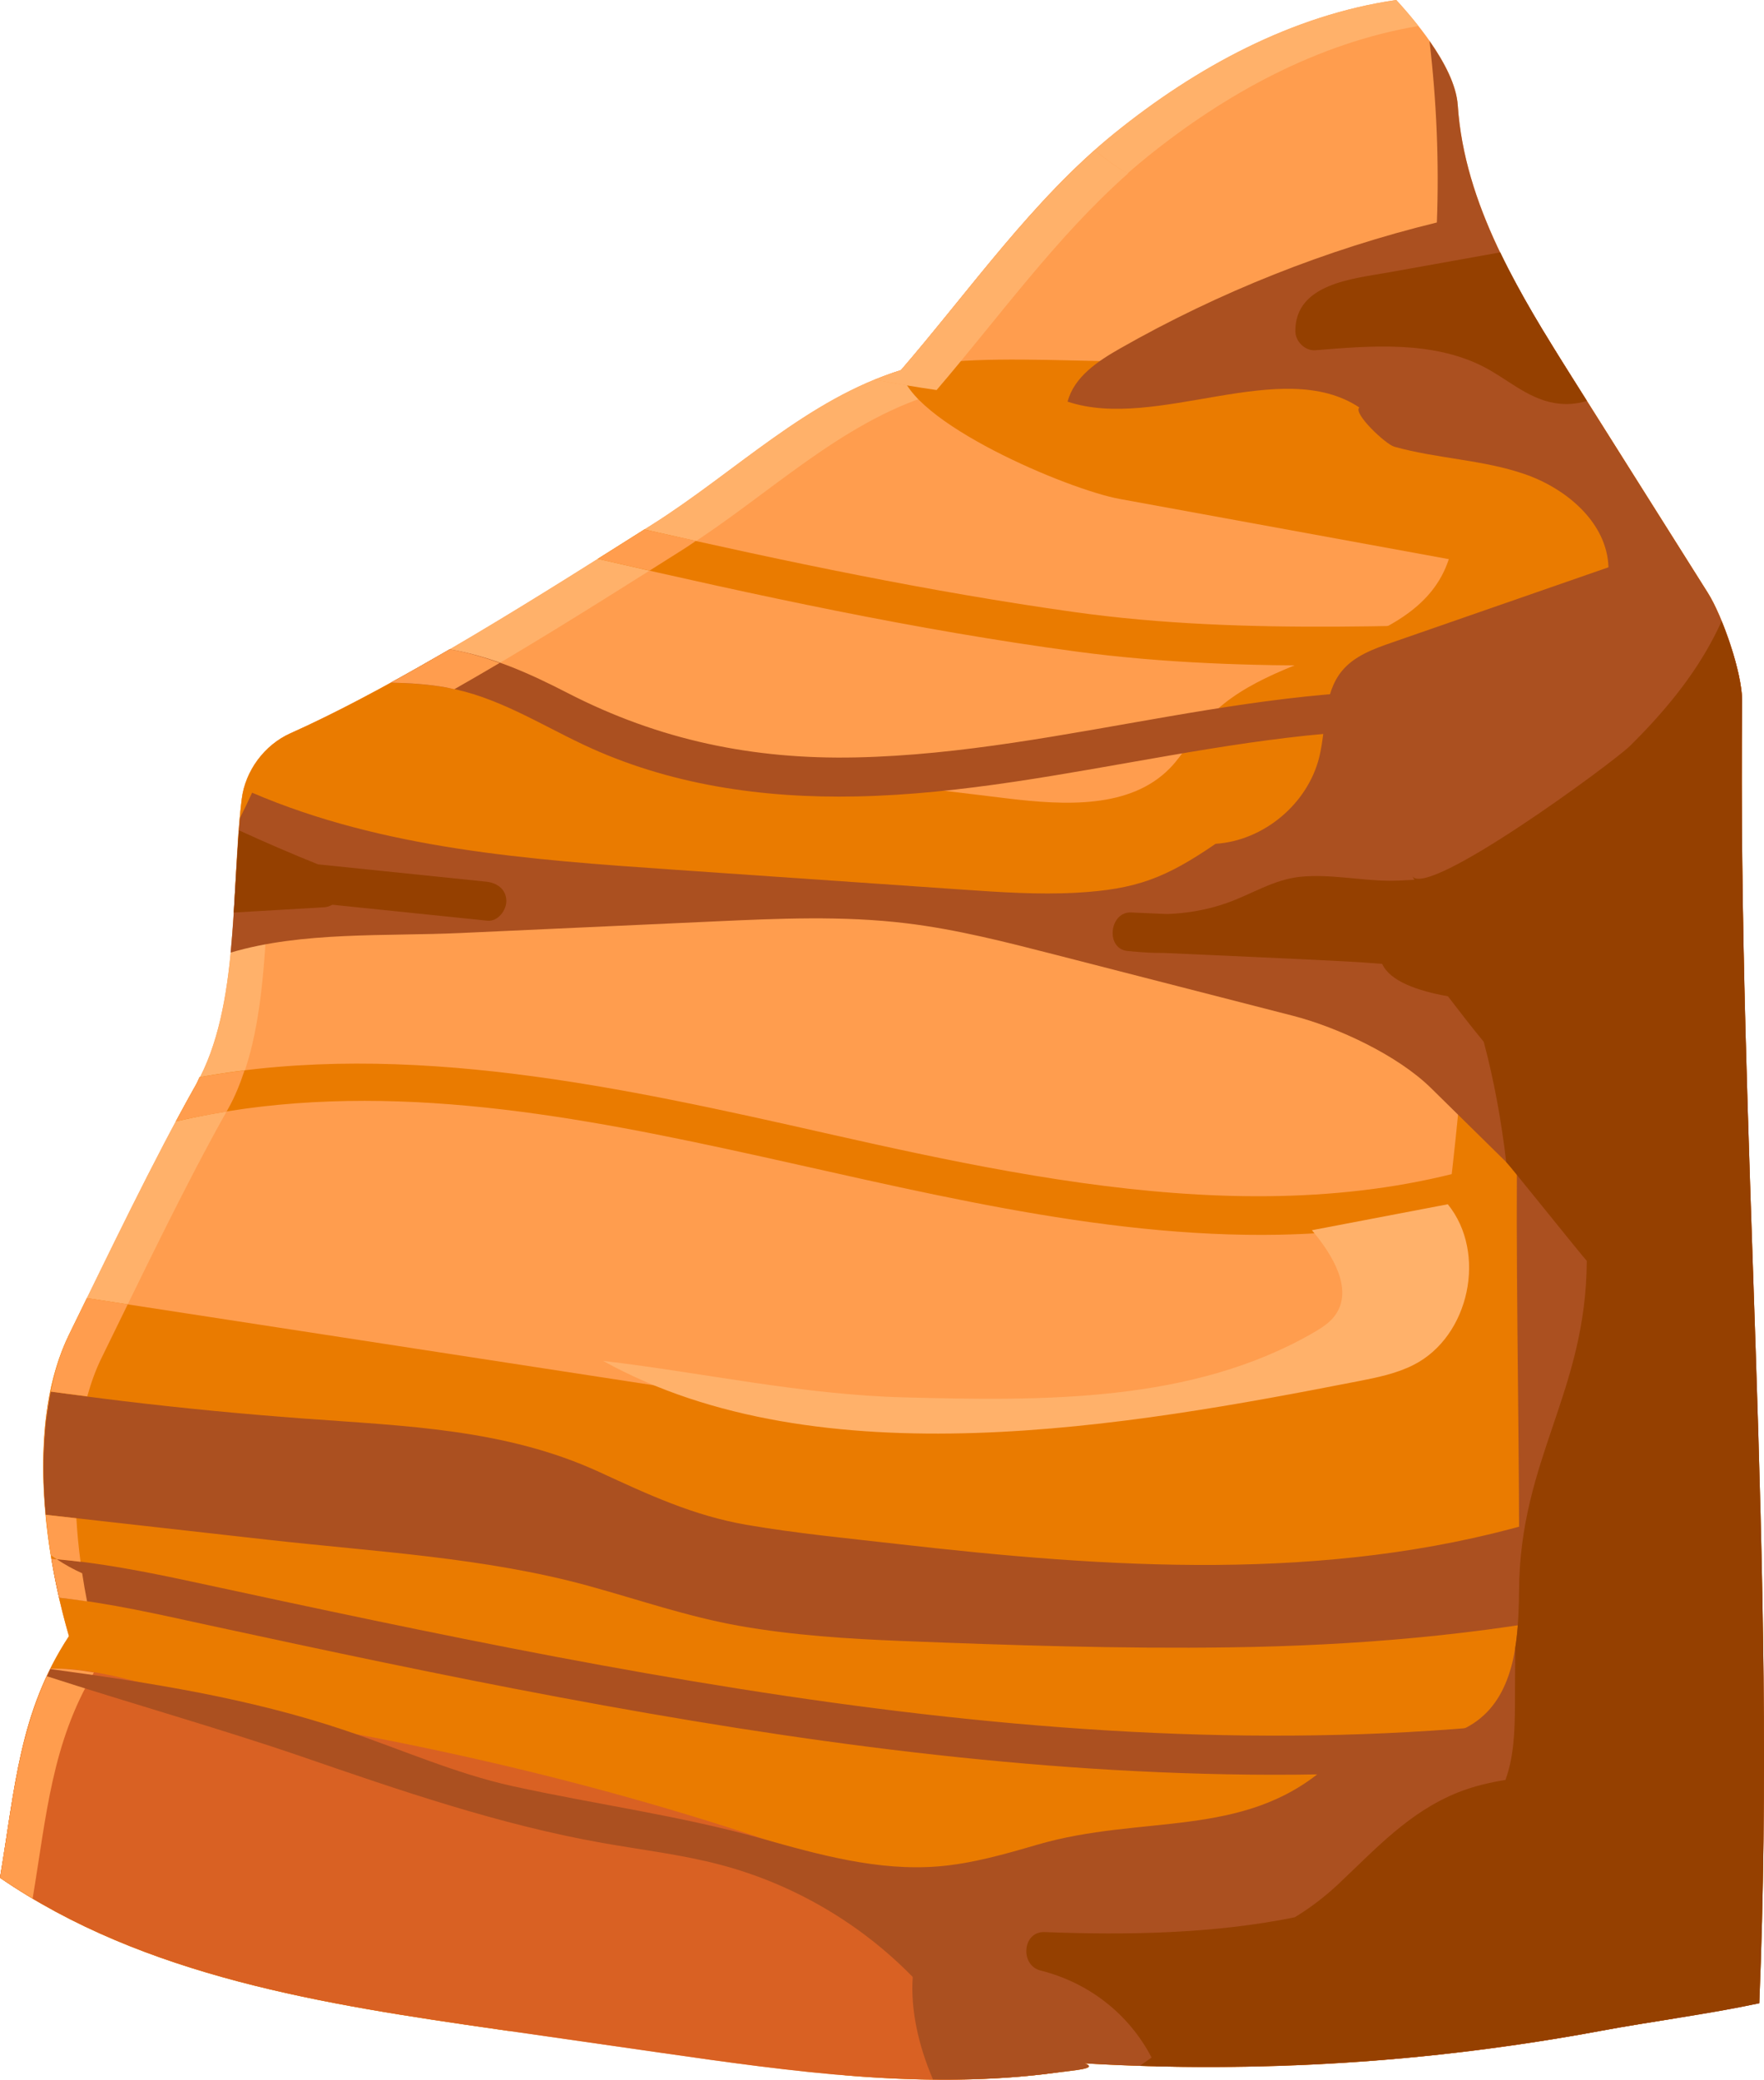 <svg xmlns="http://www.w3.org/2000/svg" width="915.98" height="1080" viewBox="0 0 915.98 1080"><g id="a"/><g id="b"><g id="c"><g id="d"><path d="M125.52 414.99c1.83-14.72 11.79-28.17 25.33-34.22 58.71-26.24 133.5-74.06 187.87-108.41 43.02-27.17 80.48-65.17 129.1-80.15 35.68-41.33 68.44-88.7 110.9-123.03C621.19 34.86 670.99 7.82 725.03.0c12.54 13.67 30.7 36.2 31.94 54.71 3.43 51.38 31.69 97.33 59.13 140.89 23.59 37.44 47.17 74.88 70.76 112.31 7.61 12.08 17.9 41.75 17.75 56.03-2.36 227.06 18.28 449.43 8.92 676.3-26.87 5.74-55.81 9.38-82.82 14.42-88.02 16.41-178.04 22.06-267.43 16.8 7.52 2.79-6.13 3.63-14.07 4.72-68.47 9.42-137.95-.42-206.36-10.25-28-4.02-55.99-8.04-83.99-12.07-90.12-12.95-183.8-27.24-258.85-78.78 7.86-46.49 9.92-86.09 35.83-125.48-13.79-47.22-21.59-112.53.09-156.68 20.27-41.29 43.36-89.86 65.99-129.9 22.85-40.43 17.88-101.96 23.62-148.05z" fill="#ff9d4e"/><path d="M16.95 985.87c7.62-45.72 9.97-84.84 35.55-123.73-13.79-47.22-21.59-112.53.09-156.68 20.28-41.29 43.36-89.86 65.99-129.91 22.85-40.43 17.88-101.96 23.62-148.05 1.83-14.72 11.79-28.17 25.33-34.22 58.71-26.24 133.49-74.06 187.87-108.41 43.02-27.17 80.48-65.17 129.1-80.14 35.68-41.33 68.44-88.7 110.9-123.03 41.09-33.22 89.09-59.44 141.11-68.2-3.94-5-7.94-9.63-11.49-13.51-54.04 7.82-103.84 34.86-146.3 69.19-42.46 34.33-75.22 81.7-110.9 123.03-48.63 14.97-86.09 52.97-129.1 80.15-54.37 34.34-129.16 82.16-187.87 108.4-13.54 6.05-23.5 19.5-25.33 34.22-5.74 46.09-.77 107.62-23.62 148.05-22.63 40.04-45.72 88.61-65.99 129.9-21.68 44.15-13.88 109.46-.09 156.68-25.91 39.39-27.97 78.99-35.83 125.48 5.54 3.81 11.22 7.35 16.95 10.77z" fill="#ffb16a"/><g><path d="M828.36 550.14c-.37-23.79-5.87-54.18-29.2-58.86-13.05-2.62-32.33 1.33-35.09-11.68l10.93 51.4c-10.82 46.55-21.64 93.09-32.46 139.64-2.38 10.23-5.07 21.04-12.54 28.41-6.41 6.32-15.38 9.16-24.04 11.64-65.64 18.82-133.91 29.41-202.18 27.7-48.54-1.22-96.7-8.62-144.69-16-104.65-16.1-209.3-32.2-313.94-48.3-3.12 6.4-6.21 12.72-9.22 18.85-15.76 32.1-15.85 75.34-9.47 114.72 17.82 13.24 40.44 17.88 62.25 22.14 171.01 33.43 342.01 66.86 513.02 100.29 24.23 4.74 50.37 9.27 72.76-1.14 20.19-9.39 33.24-29.09 45.23-47.85 45.09-70.52 91.21-143.68 104.27-226.36 5.45-34.51 4.93-69.66 4.39-104.6z" fill="#ea7b00"/><path d="M467.83 192.21c-4.56 1.4-8.94 3.19-13.32 4.97 87.32 16.89 177.94 16.78 265.07-1.14 6.25-1.29 12.64-2.72 17.96-6.24 6.11-4.03 10.23-10.43 13.65-16.9 11.17-21.16 16.59-45.31 15.56-69.22-43.25-2-86.5-4.01-129.75-6.01-16.52-.76-34.85-1.09-50.48-7.33-5.32-2.13-11.71-7.39-18.07-12.25-37.54 33.34-67.9 76.2-100.62 114.11z" fill="#ff9d4e"/></g><path d="M644.41 184.73c-42.62 8.87-134.86-4.92-176.59 7.49 4.03 26.96 86.62 61.94 113.44 66.85 57.02 10.43 114.04 20.86 171.06 31.29-16.26 49.91-93.48 44.92-127.18 85.17-6.25 7.46-10.77 16.31-17.55 23.29-20.73 21.35-54.95 19.35-84.5 15.8-75.26-9.04-151.52-18.33-221.94-46.39-24.42-9.73-50.23-21.72-75.75-26.36-25.86 14.87-51.45 28.58-74.56 38.91-13.54 6.05-23.5 19.5-25.33 34.22-.92 7.36-1.52 15.2-2.05 23.21 2.86 8.69 5.92 17.31 9.24 25.83 160.1-10.46 321.31-3.81 480 19.82 47.91 7.13 112.64 24.89 147.64 58.37-5.32 67.49-14.19 134.7-26.57 201.26-1.03 5.57-2.24 11.44-6.06 15.62-3.25 3.56-7.94 5.38-12.45 7.07-104.82 39.33-215.38 129.71-325.05 107.22-117.27-24.06-227.95-72.39-337.61-120.41-9.65-4.22-19.29-8.45-28.94-12.67-3.62 36.59 2.74 77.12 12.15 109.33-25.91 39.39-27.97 78.99-35.83 125.48 75.05 51.54 168.74 65.84 258.85 78.78 1.63.23 3.26.47 4.89.7 39.58.44 79.04 2.04 117.89 9.07 19.27 3.49 38.29 8.38 57.18 13.99 36.87 3.03 73.77 3.58 110.39-1.46 7.94-1.09 21.59-1.93 14.07-4.72 89.38 5.26 179.4-.4 267.43-16.8 12.53-2.34 25.49-4.38 38.46-6.46 11.36-16.39 22.73-32.79 34.09-49.18 3.93-5.67 7.86-11.35 11.78-17.05 4.21-206.77-12.59-410.46-10.43-618.04.15-14.28-10.14-43.95-17.75-56.03-23.59-37.44-47.17-74.88-70.76-112.31-4.81-7.63-9.59-15.36-14.31-23.16-8.51-1.02-17.06-1.82-25.68-2.17-44.24-1.76-88.35 5.43-131.69 14.45z" fill="#ea7b00"/><path d="M549.2 1076.19c.48-.07 1.02-.13 1.53-.19-.7-9.25-2.14-18.41-4.22-27.16-3.38-14.2-8.33-28.73-18.87-38.84-7.6-7.29-17.47-11.65-27.17-15.77-115.22-48.93-235.22-81.01-358.55-101.28-30.23-4.97-80-27.49-115.71-26.45-16.9 33.94-19.48 68.73-26.22 108.59 75.05 51.54 168.74 65.84 258.85 78.78 28 4.02 55.99 8.04 83.99 12.07 68.41 9.83 137.89 19.66 206.36 10.25z" fill="#d96123"/><g><path d="M664.85 641.16c54.93-1.11 108.53-11.76 158.53-34.79 11.81-5.44.98-22.58-10.75-17.19-121.02 55.75-259.1 27.47-383.4-.61-105.86-23.91-217.9-48.75-325.65-29.2-.61 1.19-1.02 2.51-1.68 3.67-3.52 6.23-7.05 12.71-10.58 19.29 189.63-44.04 382.39 62.69 573.52 58.84z" fill="#ea7b00"/><path d="M863.12 884.36c-255.44 45.47-513.47-9.13-763.05-62.93-24.08-5.19-48.78-10.06-73.38-12.02 1.16 6.92 2.49 13.69 4 20.27 26.22 2.71 52.47 8.82 77.34 14.21 60.87 13.18 121.81 26.14 183.03 37.59 121.6 22.76 244.93 39.87 368.86 40.13 70.17.15 140.09-5.58 209.18-17.87 12.79-2.28 6.75-21.64-5.97-19.38z" fill="#ab5020"/><path d="M305.74 823.57c26.02 7.16 51.5 16.01 78.13 20.72 27.98 4.94 56.47 6.75 84.83 7.87 56.59 2.24 113.31 4.09 169.95 3.3 65.07-.91 129.87-6.27 193.71-19.23 25.51-5.18 13.47-43.91-11.94-38.75-1.14.23-2.3.37-3.44.6-4.44-6.14-12-9.89-21.42-7.17-107.3 30.97-220.2 23.38-329.79 10.84-26-2.98-52.21-5.47-78.01-9.91-27.8-4.79-51.06-15.69-76.42-27.37-48.88-22.53-101.07-23.93-153.83-27.85-31.44-2.33-62.83-5.35-94.13-9.12-12.37-1.49-24.72-3.15-37.05-4.85-4.15 20.14-4.63 42.16-2.58 63.96 38.49 4.33 76.98 8.65 115.47 12.98 55.39 6.23 112.58 9.14 166.51 23.97z" fill="#ab5020"/><path d="M334.63 274.94c-7.72 4.88-15.83 10-24.22 15.27 82.17 18.91 165.17 36.98 248.67 48.16 90.18 12.08 182.51 5.68 273.22 4.44 13.05-.18 12.45-20.44-.61-20.26-90.93 1.25-183.72 7.95-274.07-4.74-74.82-10.5-149.2-26.12-223-42.87z" fill="#ea7b00"/><path d="M231.89 357.02c25.78 4.6 47.5 18.51 70.78 29.54 44.47 21.06 93.46 28.06 142.34 27.02 109.51-2.33 215.29-43.38 325.48-33.09 12.95 1.21 12.23-19.06-.6-20.26-110.21-10.29-215.97 30.76-325.48 33.09-53.34 1.14-102.18-9-149.64-33.44-19.77-10.19-39.43-19-61.3-22.71-10.27 5.99-20.49 11.8-30.6 17.35 9.75.16 19.45.8 29.02 2.51z" fill="#ab5020"/></g><g><path d="M42.66 816.98c-4.57-2.05-8.96-4.47-13.13-7.27-.95-.08-1.9-.23-2.84-.3 1.16 6.92 2.49 13.69 4 20.27 4.84.5 9.68 1.22 14.52 1.92-.95-4.82-1.79-9.67-2.54-14.62z" fill="#ff9d4e"/><path d="M22.86 748.15c-.13 2.22-.12 4.49-.18 6.73-.1 3.66-.15 7.33-.08 11.02.02 1.11.08 2.23.12 3.34-.3-10.44.03-20.81 1.16-30.86-.36 3.25-.82 6.46-1.02 9.77z" fill="#ff9d4e"/><path d="M39.66 788.41c-5.28-.59-10.56-1.19-15.84-1.78.67 7.07 1.5 14.12 2.62 21.03 1 .74 2.06 1.36 3.09 2.05 4.1.36 8.19.81 12.29 1.32-1-7.49-1.73-15.03-2.16-22.62z" fill="#ff9d4e"/><path d="M22.8 771.53c-.03-.76-.06-1.52-.08-2.29.02.76.05 1.52.08 2.29z" fill="#ff9d4e"/><path d="M22.92 775c.15 2.77.37 5.53.6 8.29.03.37.07.73.1 1.1-.37-4.29-.66-8.58-.82-12.87.05 1.16.06 2.31.12 3.47z" fill="#ff9d4e"/><path d="M23.76 786.62s.04.0.06.0c-.07-.74-.13-1.48-.2-2.23.06.74.07 1.48.14 2.22z" fill="#ff9d4e"/><path d="M91.33 582.33c8.76-2.03 17.53-3.65 26.31-5.06.31-.56.63-1.15.94-1.71 3.44-6.09 6.09-12.76 8.4-19.68-7.82.96-15.62 2.08-23.4 3.49-.61 1.19-1.02 2.51-1.68 3.67-3.51 6.22-7.04 12.69-10.56 19.26v.03z" fill="#ff9d4e"/><path d="M28.41 713.55c-.81 2.96-1.43 6.04-2.06 9.1 6.31.87 12.63 1.65 18.95 2.48 1.94-6.88 4.27-13.52 7.29-19.68 4.45-9.06 9.06-18.52 13.74-28.12-7.06-1.09-14.13-2.17-21.2-3.26-.04.09-.08.17-.13.26-3.08 6.31-6.13 12.54-9.09 18.59-2.43 4.95-4.37 10.24-6.09 15.66-.52 1.63-.96 3.29-1.42 4.96z" fill="#ff9d4e"/><path d="M486.34 202.55c32.22-37.61 62.33-79.73 99.49-112.54-5.19-2.28-11.29-7.24-17.39-11.9-37.54 33.34-67.9 76.2-100.62 114.11-4.56 1.4-8.94 3.19-13.32 4.97 10.57 2.04 21.19 3.81 31.84 5.36z" fill="#ffb16a"/><path d="M26.34 722.65c-.24 1.16-.57 2.27-.78 3.44-.31 1.72-.68 3.41-.94 5.15-.33 2.18-.45 4.45-.69 6.67.59-5.18 1.39-10.27 2.42-15.25z" fill="#ff9d4e"/><path d="M16.95 985.87c7.2-43.23 9.94-80.56 31.82-117.37-7.86-1.31-15.53-2.19-22.56-1.99-6 12.05-10.15 24.23-13.36 36.69-.26.99-.54 1.98-.78 2.98-.86 3.5-1.63 7.03-2.36 10.58-.25 1.23-.51 2.46-.75 3.7-.7 3.56-1.36 7.14-1.98 10.75-.2 1.16-.39 2.32-.58 3.48-2.15 12.97-4.02 26.37-6.4 40.42 5.54 3.8 11.2 7.34 16.93 10.75.0.0.01.0.02.01z" fill="#ff9d4e"/><path d="M231.89 357.02c1.36.24 2.67.61 4.01.9 7.84-4.46 15.71-9.03 23.57-13.68-8.42-3-16.99-5.55-26-7.08.0.0-.02.01-.03.01-10.25 5.98-20.45 11.78-30.55 17.32.0.0-.02.01-.02.01 9.75.16 19.45.8 29.02 2.51z" fill="#ff9d4e"/><path d="M337.34 296.29c6.18-3.91 12.29-7.77 18.06-11.41 2.03-1.28 3.99-2.68 5.99-4-8.92-1.98-17.85-3.91-26.76-5.93-.12.07-.25.16-.37.23-7.62 4.81-15.6 9.85-23.85 15.04 8.95 2.06 17.95 4.04 26.92 6.07z" fill="#ff9d4e"/></g><path d="M830.7 1054.67c27.01-5.03 55.95-8.68 82.82-14.42 9.36-226.88-11.28-449.24-8.92-676.3.15-14.28-10.14-43.95-17.75-56.03-23.59-37.44-47.17-74.88-70.76-112.31-27.45-43.57-55.7-89.52-59.13-140.89-.71-10.64-7.07-22.58-14.68-33.43 3.68 31.26 5.02 62.79 3.83 94.25-57.52 14.04-113.07 36.14-164.53 65.43-11.55 6.57-23.85 14.75-27.21 27.6 46.13 15.45 110.93-23.89 151.47 3.02-3.39 3.08 13.72 19.14 18.14 20.38 22.23 6.24 45.89 6.7 67.72 14.23 21.83 7.53 42.82 25.31 43.52 48.39-37.5 13.03-74.99 26.06-112.49 39.09-9.47 3.29-19.43 6.91-25.83 14.63-9.98 12.02-8.12 29.56-11.83 44.74-5.96 24.35-28.85 43.52-53.86 45.13-25.85 17.71-41.12 23.7-72.41 25.41-19.79 1.08-39.62-.29-59.4-1.65-50.1-3.46-100.21-6.91-150.31-10.37-74.13-5.11-149.91-10.61-218.19-39.93-1.99 4.42-4.12 8.81-6.31 13.19-2.02 21.82-2.55 46.12-4.85 69.85 37.08-11.04 80.41-8.4 119.31-10.17 43.94-2.01 87.87-4.02 131.81-6.02 33.32-1.52 66.82-3.04 99.92.98 26 3.16 51.45 9.69 76.82 16.21 41.22 10.59 82.43 21.18 123.65 31.77 23.5 6.04 54.56 20.59 71.85 37.61 14.85 14.61 29.7 29.22 44.54 43.83-.37 68.51 1.51 148.72 1.15 217.22-.13 24.67-2.1 53.14-22.04 67.67-22.62 16.48-57.84 6.39-79.08 24.61-42.5 36.44-94.97 23.82-148.73 39.46-17.05 4.96-34.25 9.95-51.95 11.37-30.94 2.48-61.59-6.03-91.46-14.46-42.25-11.92-86.49-17.8-129.36-27.23-30.04-6.61-58.33-19.34-87.5-29.13-49.31-16.56-100.93-24.67-152.54-31.68-.62 1.25-1.13 2.51-1.71 3.76 42.67 13.86 92.01 27.83 132.11 41.65 51.33 17.69 102.92 35.45 156.38 44.91 20.5 3.63 41.27 6.04 61.39 11.38 37.64 9.98 72.48 30.34 99.65 58.23-1.2 16.78 2.87 35.36 10.49 53.18 21.64.25 43.25-.66 64.75-3.62 7.94-1.09 21.59-1.93 14.07-4.72 89.38 5.26 179.4-.4 267.43-16.8z" fill="#ab5020"/><path d="M904.61 363.95c.02-2.27-.29-5.02-.74-7.92-.11-.74-.26-1.52-.4-2.29-.49-2.65-1.09-5.43-1.85-8.33-.09-.36-.17-.7-.26-1.07-1.95-7.28-4.59-14.99-7.38-21.79-11.06 24.63-28.27 45.71-47.55 64.75-8.86 8.75-105.26 79.65-113.11 67.68.41.62.74 1.28 1.14 1.9-4.38.19-8.76.52-13.16.49-15.27-.13-30.97-3.62-46.17-2.05-13.87 1.44-25.22 9.07-38.1 13.61-10.01 3.53-20.46 5.35-30.99 5.72-6.22-.27-12.44-.53-18.66-.81-11.26-.52-13.49 18.6-2.1 19.98.91.11 1.8.14 2.71.23.0.02.0.03.0.05.39.02.79.04 1.19.06 5 .48 9.97.73 14.92.69 31.42 1.42 62.84 2.75 94.25 4.38 6.45.34 12.91.77 19.37 1.31 4 8.99 18.41 14.02 34.13 16.82 6.11 7.96 12.22 15.91 18.61 23.65 5.4 20.31 9.17 41.21 11.67 62.46 1.84 1.81 40 49.48 41.83 51.29-.37 68.51-34.81 102.85-35.17 171.35-.02 4.4-.16 8.92-.39 13.46-.04.66-.07 1.3-.11 1.96-.29 4.76-.75 9.5-1.5 14.16-.06 10.07-.07 20.14-.14 30.21-.08 12.98-.52 26.31-4.91 38.4-8.32 1.36-16.56 3.27-24.5 6.43-25.61 10.2-42.81 29.33-62.41 47.77-6.9 6.48-14.44 12.21-22.5 17.13-42.43 8.63-87.5 9.3-129.88 7.68-11.62-.44-12.96 17.26-2.1 19.98 25.01 6.26 45.87 22.56 57.63 45.17-2.02 1.43-4.03 2.86-6.05 4.29.01.0.02.0.03.0 2.7.09 5.4.09 8.1.15.02.03.03.07.05.1 14.11.36 28.23.37 42.35.19v-.02c31.46-.4 62.9-2.12 94.21-5.17.43-.04.85-.1 1.28-.14 13.64-1.34 27.23-3.02 40.81-4.88 3.18-.44 6.36-.86 9.54-1.33 14.18-2.06 28.33-4.32 42.42-6.95 27.01-5.03 55.95-8.68 82.82-14.42 9.36-226.88-11.28-449.24-8.92-676.3z" fill="#954000"/><path d="M779.02 131.06c-19.43 3.48-38.85 6.97-58.28 10.45-18.11 3.25-48.28 5.75-48.11 30.54.04 5.27 5.05 10.27 10.43 9.83 28.56-2.34 60.16-5 86.66 8.24 12.38 6.19 23.06 16.59 37.09 19.1 6.09 1.09 11.89.63 17.23-1.02-2.65-4.2-5.29-8.4-7.94-12.6-13.13-20.85-26.38-42.27-37.08-64.54z" fill="#954000"/><path d="M121.35 473.88l46.95-2.74c1.55-.09 2.98-.62 4.31-1.32 26.83 2.76 53.65 5.53 80.48 8.29 5.45.56 9.97-5.48 9.83-10.43-.18-6.08-4.96-9.26-10.43-9.83-29.12-3-58.24-6-87.37-9-13.82-5.55-27.49-11.46-41.02-17.67-1.08 13.66-1.79 28.08-2.74 42.69z" fill="#954000"/><path d="M469.25 725.64c72.81 1.92 149.89 2.81 212.91-33.69 4.15-2.41 8.33-5.06 11.14-8.96 9.65-13.4-1.42-31.55-12.08-44.15 23.52-4.49 47.04-8.98 70.57-13.48 20.48 25.26 11.33 68.53-17.62 83.34-8.95 4.58-18.94 6.6-28.8 8.53-119.29 23.35-279.63 51.85-392.19-10.52 51.52 5.99 102.43 17.51 156.08 18.93z" fill="#ffb16a"/></g></g></g></svg>